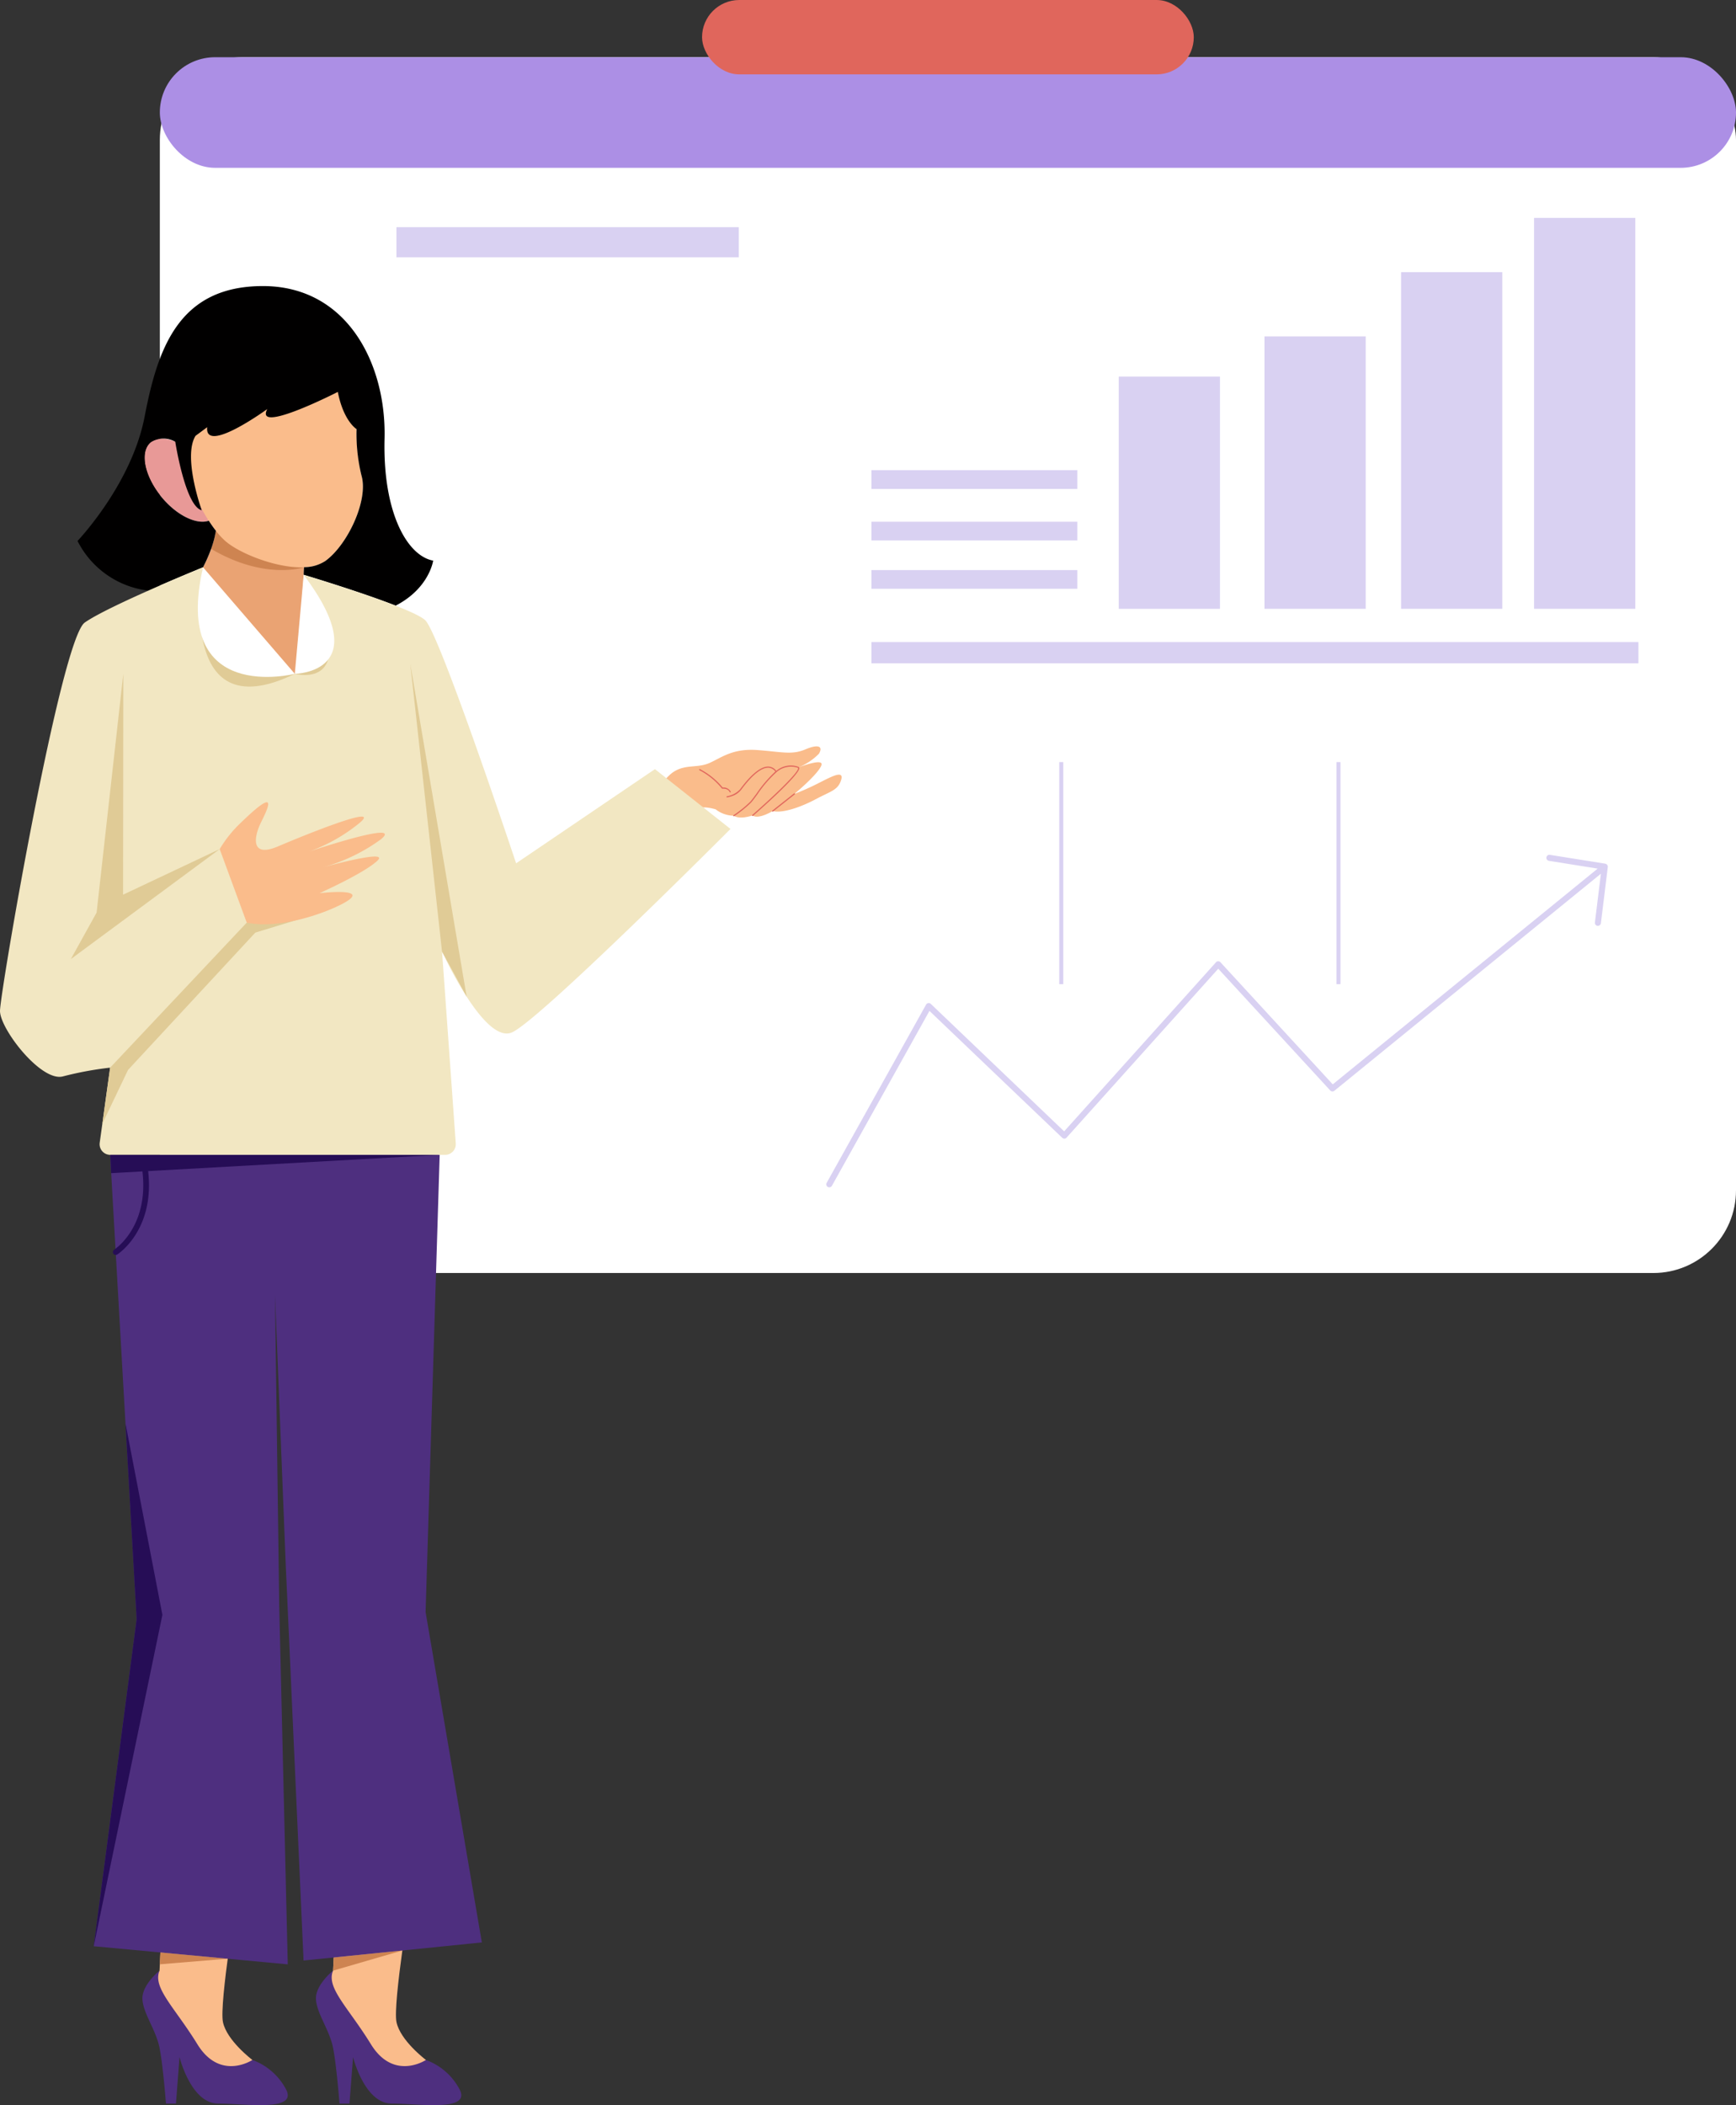 <svg xmlns="http://www.w3.org/2000/svg" width="202.981" height="246.108" viewBox="0 0 202.981 246.108"><rect x="0" y="0" width="202.981" height="246.108" fill="#333333" stroke="none"/><defs><style>.a{fill:#fff;}.b{fill:#d9d1f2;}.c{fill:#ac8fe5;}.d{fill:#e0665c;}.e{fill:#fabc8b;}.f{fill:#4e2f7f;}.g{fill:#ce8451;}.h{fill:#e89997;}.i{fill:#eaa373;}.j{fill:none;}.k{fill:#010000;}.l{fill:#f2e7c2;}.m{fill:#e0cb96;}.n{fill:#260d56;}</style></defs><g transform="translate(18.689 0)"><g transform="translate(0 0)"><rect class="a" width="184.292" height="142.138" rx="9.667" transform="translate(0 6.689)"/><g transform="translate(27.663 25.475)"><rect class="b" width="89.677" height="2.487" transform="translate(55.543 49.588)"/><rect class="b" width="11.834" height="45.703" transform="translate(133.018)"/><rect class="b" width="11.834" height="39.362" transform="translate(117.469 6.341)"/><rect class="b" width="11.834" height="31.847" transform="translate(101.499 13.856)"/><rect class="b" width="11.834" height="27.15" transform="translate(84.458 18.554)"/><rect class="b" width="24.073" height="2.187" transform="translate(55.543 41.171)"/><rect class="b" width="24.073" height="2.187" transform="translate(55.543 35.52)"/><rect class="b" width="24.073" height="2.187" transform="translate(55.543 29.496)"/><path class="b" d="M431.912,259.665a.349.349,0,0,1,.255-.177.343.343,0,0,1,.3.094l15.59,14.9,17.753-19.767a.352.352,0,0,1,.26-.117h0a.353.353,0,0,1,.26.114l13.132,14.275,30.976-25.222-5.7-.91a.352.352,0,0,1,.112-.7l6.479,1.034c.008,0,.012.008.018.009a.336.336,0,0,1,.14.067c.012.01.022.018.033.029a.351.351,0,0,1,.093.151h0v.005a.353.353,0,0,1,.01.13l-.809,6.566a.353.353,0,0,1-.349.309.323.323,0,0,1-.044,0,.352.352,0,0,1-.306-.393l.7-5.7-31.165,25.376a.353.353,0,0,1-.481-.035l-13.095-14.234-17.737,19.749a.353.353,0,0,1-.249.117.368.368,0,0,1-.256-.1L432.305,260.4l-11.4,20.442a.353.353,0,0,1-.308.181.347.347,0,0,1-.171-.045.351.351,0,0,1-.136-.478Z" transform="translate(-369.983 -167.691)"/><rect class="b" width="0.47" height="25.965" transform="translate(77.502 63.62)"/><rect class="b" width="0.47" height="25.965" transform="translate(109.912 63.62)"/><rect class="b" width="40.026" height="3.523" transform="translate(0 1.084)"/></g><rect class="c" width="184.292" height="12.932" rx="6.466" transform="translate(0 6.689)"/><rect class="d" width="57.495" height="8.695" rx="4.348" transform="translate(63.398)"/></g></g><g transform="translate(0 33.444)"><g transform="translate(0 0)"><g transform="translate(16.646 187.734)"><g transform="translate(20.29)"><path class="e" d="M633.867,438.688s-3-2.258-3.446-4.433,1.723-15.217,1.723-15.217h-8.69l-.446,9.208s-2.676,3.612.112,6.957S633.8,443.455,633.867,438.688Z" transform="translate(-621 -419.038)"/><path class="f" d="M617.825,432.472s-2.089,1.671-2,3.341,1.587,3.592,2,5.681.752,6.516.752,6.516h1.169l.417-5.43s1.337,5.43,4.511,5.43,9.356,1,7.936-1.671a7.265,7.265,0,0,0-3.927-3.425s-3.759,2.507-6.432-1.838S616.99,434.477,617.825,432.472Z" transform="translate(-615.818 -423.264)"/><path class="g" d="M625.877,431.391l8.1-2.356-8.025.815Z" transform="translate(-623.87 -422.183)"/></g><path class="e" d="M663.469,438.688s-3-2.258-3.446-4.433,1.723-15.217,1.723-15.217h-8.69l-.446,9.208s-2.675,3.612.112,6.957S663.4,443.455,663.469,438.688Z" transform="translate(-650.602 -419.038)"/><path class="f" d="M647.428,432.472s-2.088,1.671-2,3.341,1.587,3.592,2,5.681.752,6.516.752,6.516h1.169l.417-5.43s1.337,5.43,4.511,5.43,9.356,1,7.936-1.671a7.266,7.266,0,0,0-3.926-3.425s-3.76,2.507-6.433-1.838S646.592,434.477,647.428,432.472Z" transform="translate(-645.421 -423.264)"/><path class="g" d="M663.6,430.1l-7.934.656.067-1.39Z" transform="translate(-653.626 -422.288)"/></g><g transform="translate(10.962 101.566)"><path class="f" d="M614.239,293.322l3.1,54.285-5.017,38.238,22.686,2.118-1-42.03-.494-36.286,1.253,31.507,2.089,46.362L657.7,385.4l-6.577-38.628,1.646-53.449Z" transform="translate(-612.323 -293.322)"/></g><g transform="translate(9.066)"><path class="h" d="M657.749,171.59c-1.325,1.1-.753,3.975,1.279,6.422,1.775,2.138,4.075,3.241,5.512,2.751a1.763,1.763,0,0,0,.565-.313c.042-.036.078-.077.117-.117,1.155-1.164.578-3.893-1.351-6.248l-.045-.057a9.542,9.542,0,0,0-2.355-2.067C660.024,171.084,658.6,170.885,657.749,171.59Z" transform="translate(-649.193 -153.327)"/><g transform="translate(12.232 26.395)"><path class="i" d="M650.15,190.126s-.64,5.5,2.642,8.745,2.74,20.2-3.54,17.4S635.889,194,635.889,194s3.813-4.814,4.025-8.9S650.507,186.461,650.15,190.126Z" transform="translate(-635.889 -183.65)"/><path class="g" d="M642.621,187.983a10.217,10.217,0,0,0,.637-2.879c.212-4.084,10.593,1.357,10.235,5.022C653.494,190.126,648.939,191.7,642.621,187.983Z" transform="translate(-639.233 -183.65)"/></g><path class="e" d="M653.035,164a23.038,23.038,0,0,0,.543,6.679c.821,2.9-1.663,8.125-4.255,9.976s-8.869-.231-11.339-2.084-4.82-7.2-5.317-9.7,1.72-13.113,9.09-13.071S653.3,157.589,653.035,164Z" transform="translate(-620.369 -148.492)"/><path class="j" d="M653.578,173a20.654,20.654,0,0,1-.585-5.459h0s-1.526-.919-2.189-4.348c0,0-9.81,5.017-8.25,2.006,0,0-7.358,5.351-7.023,2.119l-2.883,2.134h0a6.55,6.55,0,0,0,.02,1.738,23.429,23.429,0,0,0,3.878,8.236l0-.023c.036-.247.064-.493.076-.736.119-2.3,3.456-1.581,6.289.138.315.191.623.394.921.607a10.266,10.266,0,0,1,2.232,2.1,4.629,4.629,0,0,1,.629,1.106,2.915,2.915,0,0,1,.112.363,2.344,2.344,0,0,1,.056.357,1.989,1.989,0,0,1,0,.343,4.555,4.555,0,0,0,2.462-.708C651.915,181.128,654.4,175.907,653.578,173Z" transform="translate(-620.369 -150.82)"/><path class="k" d="M656.514,162.976c.223-8.7-4.348-17.835-14.224-17.835s-12.309,7.358-13.831,15.273-7.843,14.525-7.843,14.525a10.687,10.687,0,0,0,8.281,5.806c3.3-1.463,6.357-2.709,6.393-2.723a18.394,18.394,0,0,0,.946-2.153h0c.084-.234.162-.47.233-.707.007-.023.012-.046.019-.069.063-.214.121-.428.17-.643.02-.084.033-.169.05-.254.031-.149.062-.3.085-.448-.284-.361-.561-.757-.829-1.172-1.437.489-3.738-.613-5.512-2.751-2.032-2.447-2.6-5.322-1.279-6.422a2.77,2.77,0,0,1,2.871-.06c.016.1,1.184,7.552,3.093,8.008,0,0-2.245-6.24-.725-8.7l1.366-1.012c-.335,3.232,7.023-2.119,7.023-2.119-1.561,3.01,8.25-2.006,8.25-2.006.664,3.429,2.189,4.348,2.189,4.348h0a20.646,20.646,0,0,0,.585,5.459c.82,2.9-1.663,8.125-4.255,9.976a4.555,4.555,0,0,1-2.462.708v0s-.038.337-.048.888c0,0,6.493,1.942,10.755,3.607,3.936-2.026,4.384-5.26,4.384-5.26C659.19,176.69,656.291,171.674,656.514,162.976Z" transform="translate(-620.617 -145.141)"/></g><g transform="translate(0 32.88)"><g transform="translate(74.35 20.934)"><path class="e" d="M550.942,232.108s2.915-4.462,4.354-5.437,2.844-.437,4.289-1.093,2.713-1.712,5.612-1.491,3.991.583,5.574-.086,2.069-.306,1.574.512a7.03,7.03,0,0,1-2.522,1.645s3.152-1.24,2.809-.292c-.38,1.052-3.154,3.342-3.154,3.342a28.351,28.351,0,0,0,2.62-1.155c1.486-.742,3.211-1.743,2.853-.51s-1.18,1.327-2.981,2.287-3.927,1.672-5.029,1.385c0,0-1.7,1.033-2.352.513,0,0-1.491.528-2.2.032a3.523,3.523,0,0,1-2.121-.747s-1.359-.41-1.865-.123-3.36,5.119-3.36,5.119Z" transform="translate(-550.942 -223.653)"/><g transform="translate(3.487 2.213)"><path class="d" d="M561.461,231.674l-2.537,2.007a.066.066,0,0,0-.011.094.067.067,0,0,0,.076.022.077.077,0,0,0,.019-.01l2.537-2.007a.068.068,0,0,0,.011-.095A.067.067,0,0,0,561.461,231.674Z" transform="translate(-546.455 -228.385)"/><path class="d" d="M566.591,227.066a2.608,2.608,0,0,0-2.6.47,1.191,1.191,0,0,0-.956-.508c-.6,0-1.656.459-3.271,2.653a2.694,2.694,0,0,1-1.536.82.069.069,0,0,0-.056.077.068.068,0,0,0,.077.056,3.293,3.293,0,0,0,.543-.145,2.283,2.283,0,0,0,1.081-.728c1.583-2.15,2.594-2.6,3.163-2.6a1.062,1.062,0,0,1,.847.452,14.738,14.738,0,0,0-2.2,2.575c-.3.4-.552.748-.727.947a13.46,13.46,0,0,1-1.968,1.583.067.067,0,0,0,.075.112,13.272,13.272,0,0,0,1.994-1.607c.179-.2.437-.552.735-.956a13.983,13.983,0,0,1,2.229-2.588,2.55,2.55,0,0,1,2.512-.5.034.034,0,0,1,.018.031c.057.536-3.178,3.571-5.367,5.48a.067.067,0,0,0,.066.114.064.064,0,0,0,.022-.012c.563-.491,5.495-4.817,5.412-5.6A.164.164,0,0,0,566.591,227.066Z" transform="translate(-551.062 -226.882)"/><path class="d" d="M578.924,233.5c-1.4.278-4.034-1.082-4.061-1.1a.067.067,0,1,0-.062.119c.109.058,2.7,1.4,4.149,1.108l.01,0a.067.067,0,0,0-.036-.129Z" transform="translate(-574.764 -228.618)"/><path class="d" d="M573.423,230.216a.067.067,0,0,0,.084.036h.005a.068.068,0,0,0,.034-.089.952.952,0,0,0-.94-.479,8.525,8.525,0,0,0-2.65-2.145.068.068,0,0,0-.092.027.067.067,0,0,0,.027.091,8.391,8.391,0,0,1,2.618,2.128.066.066,0,0,0,.067.035C572.582,229.818,573.215,229.753,573.423,230.216Z" transform="translate(-565.947 -227.086)"/></g></g><path class="l" d="M593.642,193.111s-11.006,4.478-13.828,6.454-9.915,43.292-9.915,45.41,4.834,8.356,7.374,7.65a39.617,39.617,0,0,1,5.5-1.019l-1.215,8.775A1.245,1.245,0,0,0,582.8,261.8h39.146a1.246,1.246,0,0,0,1.242-1.334l-1.6-22.426s4.922,10.858,8.168,9.446S655.311,223.7,655.311,223.7l-8.834-6.993-16.231,11.01s-8.945-26.877-10.638-28.43-14.2-5.292-14.2-5.292-.688,10.8-1.041,11.572S593.642,193.111,593.642,193.111Z" transform="translate(-569.899 -193.111)"/><g transform="translate(8.286 0.001)"><path class="m" d="M663.139,237.1l.028-25.822-3.121,27.912-3.01,5.435,17.4-12.856Z" transform="translate(-657.036 -198.827)"/><path class="m" d="M614.9,209.549l3.712,33.66,2.881,5.274Z" transform="translate(-575.215 -198.283)"/><path class="m" d="M639.594,270.029l-.906,6.546,3-6.283,14.883-16.053,8.405-2.564-9.411,1.4Z" transform="translate(-635.002 -211.535)"/><path class="m" d="M644.6,193.113s-3.472,19.373,10.73,12.45C655.327,205.563,645.614,197.956,644.6,193.113Z" transform="translate(-629.144 -193.113)"/><path class="m" d="M638.318,205.966s8.366,2.287,1.041-11.572C639.36,194.394,640.812,203.359,638.318,205.966Z" transform="translate(-612.135 -193.516)"/></g><g transform="translate(23.131 0.001)"><path class="a" d="M655.561,205.563l-10.73-12.45C641.125,209.256,655.561,205.563,655.561,205.563Z" transform="translate(-644.223 -193.113)"/><path class="a" d="M638.533,194.394l-1.041,11.572S647.139,205.856,638.533,194.394Z" transform="translate(-626.153 -193.516)"/></g><path class="e" d="M639.329,238.947a20.117,20.117,0,0,0,5.814-3.283c2.98-2.426-6.251,1.314-9.468,2.685s-2.833-1.077-1.982-2.807,2.13-4.328-2.4.079a14.247,14.247,0,0,0-2.431,3.04l3.165,8.6c4.2.866,10.067-1.448,11.743-2.522,2.47-1.584-3.237-.922-3.237-.922s5.305-2.369,6.8-3.828c1.2-1.169-4.244.219-6.455.818a21.061,21.061,0,0,0,6.836-3.289C650.356,235.338,640.855,238.44,639.329,238.947Z" transform="translate(-603.175 -205.719)"/></g><g transform="translate(10.961 101.566)"><path class="n" d="M623.277,295.26c0,.007,0,.013,0,.02.75,6.418-3.143,9.024-3.309,9.132a.335.335,0,0,0,.363.563c.18-.117,4.4-2.919,3.612-9.751l34.083-1.9H619.517l.1,2.141Z" transform="translate(-617.582 -293.322)"/><path class="n" d="M671.826,362.01l-5.017,38.238,8.027-38.74-4.318-22.4Z" transform="translate(-666.809 -307.725)"/></g></g></g></svg>